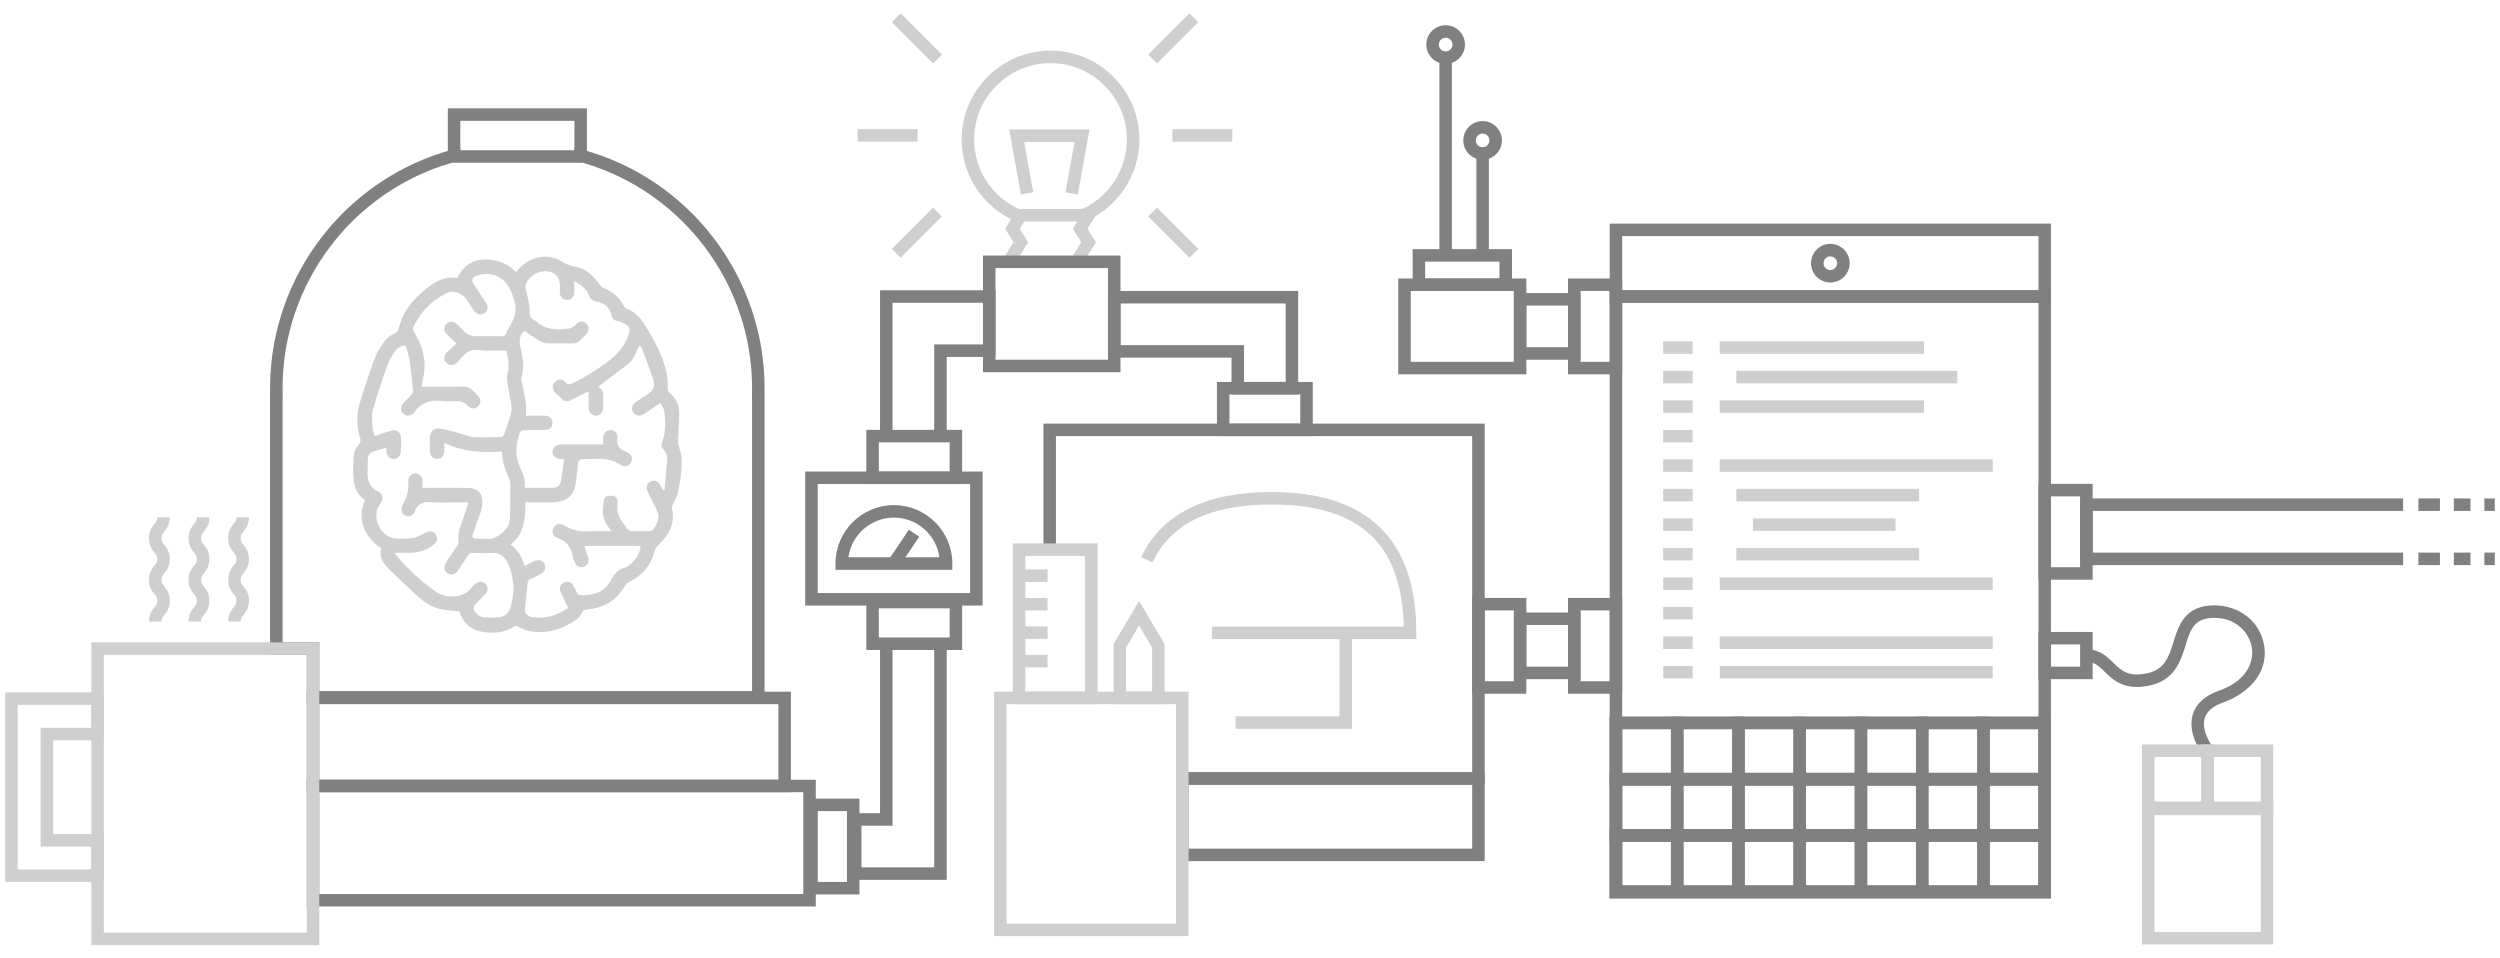 <?xml version="1.0" encoding="utf-8"?>
<!-- Generator: Adobe Illustrator 17.0.2, SVG Export Plug-In . SVG Version: 6.00 Build 0)  -->
<!DOCTYPE svg PUBLIC "-//W3C//DTD SVG 1.1//EN" "http://www.w3.org/Graphics/SVG/1.1/DTD/svg11.dtd">
<svg version="1.1" id="Calque_1" xmlns="http://www.w3.org/2000/svg" xmlns:xlink="http://www.w3.org/1999/xlink" x="0px" y="0px"
	 width="600px" height="230px" viewBox="0 0 600 230" enable-background="new 0 0 600 230" xml:space="preserve">
<polygon fill="#808080" points="356.326,188.333 283.749,188.333 283.749,185.333 353.326,185.333 353.326,104.667 253.421,104.667 
	253.421,131.917 250.421,131.917 250.421,101.667 356.326,101.667 "/>
<path fill="#808080" d="M492.232,215.667H386.326V69.666h105.906V215.667z M389.326,212.667h99.906V72.666h-99.906V212.667z"/>
<path fill="#808080" d="M492.232,72.666H386.326V53.667h105.906V72.666z M389.326,69.666h99.906V56.667h-99.906V69.666z"/>
<path fill="#808080" d="M492.232,188.5H386.326V172h105.906V188.5z M389.326,185.5h99.906V175h-99.906V185.5z"/>
<path fill="#808080" d="M404.027,188.5h-17.701V172h17.701V188.5z M389.326,185.5h11.701V175h-11.701V185.5z"/>
<path fill="#808080" d="M418.728,188.5h-17.701V172h17.701V188.5z M404.027,185.5h11.701V175h-11.701V185.5z"/>
<path fill="#808080" d="M433.429,188.5h-17.701V172h17.701V188.5z M418.728,185.5h11.701V175h-11.701V185.5z"/>
<path fill="#808080" d="M448.13,188.5h-17.701V172h17.701V188.5z M433.429,185.5h11.701V175h-11.701V185.5z"/>
<path fill="#808080" d="M462.831,188.5H445.13V172h17.701V188.5z M448.13,185.5h11.701V175H448.13V185.5z"/>
<path fill="#808080" d="M477.531,188.5h-17.7V172h17.7V188.5z M462.831,185.5h11.7V175h-11.7V185.5z"/>
<path fill="#808080" d="M492.232,188.5h-17.701V172h17.701V188.5z M477.531,185.5h11.701V175h-11.701V185.5z"/>
<path fill="#808080" d="M492.232,202H386.326v-16.5h105.906V202z M389.326,199h99.906v-10.5h-99.906V199z"/>
<path fill="#808080" d="M404.027,202h-17.701v-16.5h17.701V202z M389.326,199h11.701v-10.5h-11.701V199z"/>
<path fill="#808080" d="M418.728,202h-17.701v-16.5h17.701V202z M404.027,199h11.701v-10.5h-11.701V199z"/>
<path fill="#808080" d="M433.429,202h-17.701v-16.5h17.701V202z M418.728,199h11.701v-10.5h-11.701V199z"/>
<path fill="#808080" d="M448.13,202h-17.701v-16.5h17.701V202z M433.429,199h11.701v-10.5h-11.701V199z"/>
<path fill="#808080" d="M462.831,202H445.13v-16.5h17.701V202z M448.13,199h11.701v-10.5H448.13V199z"/>
<path fill="#808080" d="M477.531,202h-17.7v-16.5h17.7V202z M462.831,199h11.7v-10.5h-11.7V199z"/>
<path fill="#808080" d="M492.232,202h-17.701v-16.5h17.701V202z M477.531,199h11.701v-10.5h-11.701V199z"/>
<path fill="#808080" d="M492.232,215.5H386.326V199h105.906V215.5z M389.326,212.5h99.906V202h-99.906V212.5z"/>
<path fill="#808080" d="M404.027,215.5h-17.701V199h17.701V215.5z M389.326,212.5h11.701V202h-11.701V212.5z"/>
<path fill="#808080" d="M418.728,215.5h-17.701V199h17.701V215.5z M404.027,212.5h11.701V202h-11.701V212.5z"/>
<path fill="#808080" d="M433.429,215.5h-17.701V199h17.701V215.5z M418.728,212.5h11.701V202h-11.701V212.5z"/>
<path fill="#808080" d="M448.13,215.5h-17.701V199h17.701V215.5z M433.429,212.5h11.701V202h-11.701V212.5z"/>
<path fill="#808080" d="M462.831,215.5H445.13V199h17.701V215.5z M448.13,212.5h11.701V202H448.13V212.5z"/>
<path fill="#808080" d="M477.531,215.5h-17.7V199h17.7V215.5z M462.831,212.5h11.7V202h-11.7V212.5z"/>
<path fill="#808080" d="M492.232,215.5h-17.701V199h17.701V215.5z M477.531,212.5h11.701V202h-11.701V212.5z"/>
<path fill="#808080" d="M356.326,206.667H282.25v-21.333h74.076V206.667z M285.25,203.667h68.076v-15.333H285.25V203.667z"/>
<path fill="#808080" d="M195.788,217.556H73.625v-30.424h122.163V217.556z M76.625,214.556h116.163v-24.424H76.625V214.556z"/>
<path fill="#808080" d="M206.269,214.667h-13v-23h13V214.667z M196.269,211.667h7v-17h-7V211.667z"/>
<path fill="#808080" d="M366.326,166.5h-13v-23h13V166.5z M356.326,163.5h7v-17h-7V163.5z"/>
<path fill="#808080" d="M389.326,166.5h-13v-23h13V166.5z M379.326,163.5h7v-17h-7V163.5z"/>
<path fill="#808080" d="M315.062,104.667h-23v-13h23V104.667z M295.062,101.667h17v-7h-17V101.667z"/>
<rect x="243.999" y="50.167" fill="#CFCFCF" width="16.25" height="3"/>
<path fill="#808080" d="M379.326,163h-16v-16h16V163z M366.326,160h10v-10h-10V160z"/>
<path fill="#808080" d="M502.232,139.124h-13v-23h13V139.124z M492.232,136.124h7v-17h-7V136.124z"/>
<path fill="#808080" d="M502.232,163h-13v-11.334h13V163z M492.232,160h7v-5.334h-7V160z"/>
<polygon fill="#808080" points="576.75,135.624 499.232,135.624 499.232,119.624 576.75,119.624 576.75,122.624 502.232,122.624 
	502.232,132.624 576.75,132.624 "/>
<path fill="#808080" d="M389.326,89.833h-13v-23h13V89.833z M379.326,86.833h7v-17h-7V86.833z"/>
<path fill="#808080" d="M366.326,89.833h-30.743v-23h30.743V89.833z M338.583,86.833h24.743v-17h-24.743V86.833z"/>
<path fill="#808080" d="M362.875,69.833h-23.84v-10.04h23.84V69.833z M342.035,66.833h17.84v-4.04h-17.84V66.833z"/>
<path fill="#808080" d="M379.326,86.333h-16v-16h16V86.333z M366.326,83.333h10v-10h-10V83.333z"/>
<path fill="#808080" d="M311.562,94.667h-16v-8.834h-29.646v-16h45.646V94.667z M298.562,91.667h10V72.833h-39.646v10h29.646V91.667
	z"/>
<polygon fill="#808080" points="227.211,211.167 203.75,211.167 203.75,195.167 211.211,195.167 211.211,155 214.211,155 
	214.211,198.167 206.75,198.167 206.75,208.167 224.211,208.167 224.211,154.5 227.211,154.5 "/>
<polygon fill="#808080" points="227.211,104.667 224.211,104.667 224.211,82.666 235.916,82.666 235.916,72.666 214.211,72.666 
	214.211,104.667 211.211,104.667 211.211,69.666 238.916,69.666 238.916,85.666 227.211,85.666 "/>
<polygon fill="#CFCFCF" points="258.479,62.978 257.485,61.372 259.486,58.139 257.486,54.904 259.973,50.878 263.013,51.667 
	261.012,54.904 263.013,58.141 261.013,61.372 262.001,62.968 "/>
<polygon fill="#CFCFCF" points="242.229,62.978 241.235,61.372 243.236,58.139 241.236,54.904 243.723,50.878 246.275,52.455 
	244.762,54.904 246.763,58.141 244.763,61.372 245.751,62.968 "/>
<path fill="#CFCFCF" d="M243.457,52.977c-7.692-3.424-12.662-11.075-12.662-19.493c0-11.761,9.568-21.329,21.329-21.329
	c11.761,0,21.329,9.568,21.329,21.329c0,8.302-4.875,15.91-12.419,19.384l-1.255-2.725c6.484-2.985,10.674-9.524,10.674-16.659
	c0-10.106-8.222-18.329-18.329-18.329s-18.329,8.223-18.329,18.329c0,7.234,4.271,13.81,10.881,16.753L243.457,52.977z"/>
<rect x="280.058" y="2.173" transform="matrix(-0.707 -0.707 0.707 -0.707 474.157 214.766)" fill="#CFCFCF" width="3" height="14.018"/>
<rect x="274.55" y="54.313" transform="matrix(-0.707 -0.707 0.707 -0.707 441.184 294.371)" fill="#CFCFCF" width="14.018" height="3"/>
<rect x="281.372" y="31" fill="#CFCFCF" width="14.377" height="3"/>
<g>
	
		<rect x="213.023" y="7.683" transform="matrix(-0.707 -0.707 0.707 -0.707 369.126 171.262)" fill="#CFCFCF" width="14.018" height="3"/>
	
		<rect x="218.533" y="48.806" transform="matrix(-0.707 -0.707 0.707 -0.707 336.152 250.868)" fill="#CFCFCF" width="3" height="14.018"/>
	<rect x="205.844" y="31" fill="#CFCFCF" width="14.377" height="3"/>
</g>
<g>
	<path fill="#CFCFCF" d="M285.25,224.667h-46.667V166h46.667V224.667z M241.583,221.667h40.667V169h-40.667L241.583,221.667
		L241.583,221.667z"/>
	<path fill="#CFCFCF" d="M263.417,169h-20.334v-38.584h20.334V169z M246.082,166h14.334v-32.584h-14.334L246.082,166L246.082,166z"
		/>
	<path fill="#CFCFCF" d="M279.5,169h-12.25v-14.41l6.125-10.373l6.125,10.373V169z M270.25,166h6.25v-10.59l-3.125-5.293
		l-3.125,5.293V166z"/>
	<rect x="244.582" y="136.667" fill="#CFCFCF" width="6.834" height="3"/>
	<rect x="244.582" y="143.5" fill="#CFCFCF" width="6.834" height="3"/>
	<rect x="244.582" y="150.333" fill="#CFCFCF" width="6.834" height="3"/>
	<rect x="244.582" y="157.167" fill="#CFCFCF" width="6.834" height="3"/>
</g>
<path fill="#CFCFCF" d="M339.917,153.382h-49.074v-3h46.056c-0.476-19.977-10.592-29.296-31.729-29.296
	c-14.758,0-24.11,4.547-28.591,13.899l-2.705-1.297c4.96-10.353,15.49-15.603,31.296-15.603c23.056,0,34.746,11.37,34.746,33.796
	v1.501H339.917z"/>
<polygon fill="#CFCFCF" points="324.471,174.914 296.542,174.914 296.542,171.914 321.471,171.914 321.471,151.882 324.471,151.882 
	"/>
<rect x="412.728" y="81.917" fill="#CFCFCF" width="49.021" height="3"/>
<rect x="399.168" y="81.917" fill="#CFCFCF" width="7.082" height="3"/>
<rect x="399.168" y="89" fill="#CFCFCF" width="7.082" height="3"/>
<rect x="399.168" y="96.083" fill="#CFCFCF" width="7.082" height="3"/>
<rect x="399.168" y="103.167" fill="#CFCFCF" width="7.082" height="3"/>
<rect x="399.168" y="110.25" fill="#CFCFCF" width="7.082" height="3"/>
<rect x="399.168" y="117.333" fill="#CFCFCF" width="7.082" height="3"/>
<rect x="399.168" y="124.417" fill="#CFCFCF" width="7.082" height="3"/>
<rect x="399.168" y="131.5" fill="#CFCFCF" width="7.082" height="3"/>
<rect x="399.168" y="138.583" fill="#CFCFCF" width="7.082" height="3"/>
<rect x="399.168" y="145.667" fill="#CFCFCF" width="7.082" height="3"/>
<rect x="399.168" y="152.75" fill="#CFCFCF" width="7.082" height="3"/>
<rect x="399.168" y="159.833" fill="#CFCFCF" width="7.082" height="3"/>
<rect x="416.728" y="89" fill="#CFCFCF" width="53.021" height="3"/>
<rect x="412.728" y="96.083" fill="#CFCFCF" width="49.021" height="3"/>
<rect x="412.728" y="110.25" fill="#CFCFCF" width="65.521" height="3"/>
<rect x="416.728" y="117.333" fill="#CFCFCF" width="43.855" height="3"/>
<rect x="420.729" y="124.417" fill="#CFCFCF" width="34.188" height="3"/>
<rect x="416.728" y="131.5" fill="#CFCFCF" width="43.855" height="3"/>
<rect x="412.728" y="138.583" fill="#CFCFCF" width="65.521" height="3"/>
<rect x="412.728" y="152.75" fill="#CFCFCF" width="65.521" height="3"/>
<rect x="412.728" y="159.833" fill="#CFCFCF" width="65.521" height="3"/>
<path fill="#808080" d="M439.28,67.803c-2.557,0-4.637-2.08-4.637-4.637c0-2.558,2.08-4.638,4.637-4.638s4.637,2.08,4.637,4.638
	C443.916,65.723,441.836,67.803,439.28,67.803z M439.28,61.529c-0.903,0-1.637,0.734-1.637,1.638c0,0.902,0.734,1.637,1.637,1.637
	c0.902,0,1.637-0.734,1.637-1.637C440.916,62.263,440.182,61.529,439.28,61.529z"/>
<path fill="#808080" d="M346.954,15.333c-2.557,0-4.637-2.08-4.637-4.637s2.08-4.637,4.637-4.637s4.637,2.08,4.637,4.637
	S349.511,15.333,346.954,15.333z M346.954,9.059c-0.902,0-1.637,0.734-1.637,1.637s0.734,1.637,1.637,1.637
	c0.903,0,1.637-0.734,1.637-1.637S347.857,9.059,346.954,9.059z"/>
<rect x="345.454" y="13.833" fill="#808080" width="3" height="47.46"/>
<path fill="#808080" d="M355.826,38.334c-2.557,0-4.637-2.08-4.637-4.638c0-2.557,2.08-4.637,4.637-4.637s4.637,2.08,4.637,4.637
	C360.464,36.254,358.384,38.334,355.826,38.334z M355.826,32.06c-0.903,0-1.637,0.734-1.637,1.637s0.734,1.638,1.637,1.638
	s1.637-0.734,1.637-1.638C357.464,32.794,356.729,32.06,355.826,32.06z"/>
<rect x="354.326" y="36.834" fill="#808080" width="3" height="24.458"/>
<g>
	<path fill="#CFCFCF" d="M123.717,150.151c-2.322,1.681-5.093,1.959-7.996,1.471c-2.362-0.397-4.077-1.678-5.065-3.883
		c-0.173-0.386-0.326-0.782-0.431-1.034c-1.515-0.156-2.959-0.191-4.353-0.474c-2.169-0.44-3.985-1.651-5.595-3.115
		c-2.395-2.177-4.763-4.389-7.057-6.673c-1.33-1.324-2.288-2.889-1.754-4.898c-4.235-2.672-5.841-7.48-3.819-11.533
		c-2.503-1.57-2.851-4.111-2.885-6.765c-0.015-1.177,0.046-2.355,0.098-3.532c0.056-1.265,0.63-2.3,1.42-3.265
		c0.209-0.256,0.314-0.768,0.214-1.081c-0.962-2.991-1.027-5.979-0.058-8.969c1.097-3.385,2.169-6.781,3.383-10.124
		c0.473-1.304,1.244-2.516,1.987-3.703c0.759-1.211,1.812-2.133,3.175-2.678c0.229-0.092,0.415-0.416,0.519-0.674
		c0.581-1.441,0.942-3.006,1.729-4.319c1.597-2.667,3.835-4.79,6.394-6.559c1.861-1.286,3.861-2.07,6.159-1.589
		c1.621-3.733,5.02-5.226,9.359-4.163c1.793,0.439,3.332,1.317,4.678,2.687c0.256-0.279,0.488-0.53,0.719-0.783
		c2.67-2.93,6.925-3.77,10.07-1.857c1.118,0.68,2.128,1.205,3.508,1.411c2.572,0.383,4.354,2.225,5.845,4.301
		c0.26,0.363,0.653,0.713,1.062,0.872c2.073,0.808,3.646,2.135,4.638,4.145c0.131,0.266,0.368,0.575,0.626,0.667
		c1.884,0.668,3.239,1.963,4.257,3.612c2.287,3.703,4.504,7.455,5.412,11.784c0.245,1.17,0.318,2.396,0.299,3.593
		c-0.009,0.593,0.081,1,0.525,1.354c1.548,1.234,2.221,2.938,2.232,4.824c0.013,2.281-0.214,4.562-0.319,6.845
		c-0.013,0.273,0.075,0.555,0.145,0.826c0.241,0.94,0.664,1.868,0.71,2.816c0.146,2.955-0.229,5.883-0.938,8.748
		c-0.246,0.995-0.814,1.908-1.219,2.866c-0.093,0.219-0.221,0.491-0.167,0.694c1.001,3.738-0.796,6.455-3.269,8.894
		c-0.486,0.48-0.753,0.94-0.923,1.61c-0.847,3.354-3.01,5.644-6.046,7.189c-0.351,0.179-0.738,0.441-0.922,0.77
		c-2.02,3.608-5.137,5.472-9.197,5.825c-0.589,0.051-0.889,0.198-1.161,0.761c-0.288,0.596-0.754,1.18-1.288,1.57
		c-3.422,2.502-7.233,3.621-11.454,2.836C125.907,151.254,124.926,150.648,123.717,150.151z M136.364,145.893
		c-0.631-1.319-1.245-2.544-1.805-3.792c-0.413-0.92-0.09-1.827,0.735-2.266c0.857-0.456,1.825-0.16,2.344,0.755
		c0.322,0.568,0.567,1.179,0.891,1.746c0.112,0.196,0.347,0.43,0.546,0.451c2.895,0.31,5.943-0.562,7.418-3.323
		c0.838-1.568,1.749-2.804,3.546-3.245c0.421-0.103,0.818-0.421,1.159-0.718c1.352-1.177,2.39-2.541,2.534-4.474
		c-4.53,0-8.958,0-13.468,0c0.312,0.951,0.61,1.812,0.876,2.683c0.331,1.087-0.075,1.989-1.02,2.326
		c-0.927,0.331-1.832-0.15-2.228-1.201c-0.173-0.458-0.379-0.917-0.461-1.394c-0.374-2.159-1.483-3.619-3.628-4.355
		c-1.124-0.386-1.443-1.473-0.974-2.39c0.459-0.898,1.516-1.254,2.517-0.62c2.002,1.267,4.15,1.626,6.455,1.418
		c0.552-0.05,1.112-0.007,1.668-0.007c1.025,0,2.049,0,3.255,0c-0.591-0.887-1.151-1.545-1.507-2.3
		c-0.833-1.764-0.513-3.621-0.218-5.447c0.039-0.24,0.342-0.571,0.573-0.621c0.544-0.116,1.163-0.235,1.67-0.081
		c0.777,0.236,1.087,0.99,0.978,1.743c-0.301,2.072,0.45,3.758,1.727,5.297c0.229,0.275,0.357,0.645,0.615,0.881
		c0.257,0.235,0.613,0.492,0.934,0.504c1.471,0.053,2.945,0.037,4.417,0.011c0.262-0.005,0.624-0.096,0.766-0.281
		c1.347-1.756,1.834-3.194,0.843-5.048c-0.755-1.411-1.468-2.847-2.152-4.294c-0.443-0.939-0.077-1.909,0.793-2.323
		c0.846-0.403,1.744-0.106,2.264,0.772c0.256,0.433,0.476,0.887,0.713,1.332c0.124-0.013,0.247-0.026,0.371-0.038
		c0.194-2.27,0.366-4.543,0.591-6.81c0.124-1.254-0.172-2.297-1.105-3.192c-0.22-0.211-0.317-0.782-0.199-1.079
		c1.019-2.547,0.977-5.181,0.651-7.818c-0.082-0.666-0.591-1.28-0.934-1.979c-1.456,0.966-2.677,1.785-3.906,2.589
		c-1.019,0.667-1.995,0.542-2.59-0.312c-0.619-0.888-0.366-1.854,0.694-2.58c0.918-0.628,1.826-1.273,2.776-1.849
		c1.274-0.773,1.733-1.97,1.329-3.27c-0.801-2.578-1.805-5.093-2.743-7.628c-0.102-0.274-0.323-0.504-0.548-0.843
		c-0.34,0.707-0.66,1.247-0.866,1.828c-0.5,1.414-1.429,2.425-2.639,3.294c-2.189,1.57-4.302,3.246-6.484,4.906
		c0.976,0.464,1.282,1.218,1.237,2.196c-0.04,0.882-0.001,1.767-0.01,2.65c-0.013,1.258-0.701,2.061-1.747,2.056
		c-1.037-0.005-1.724-0.811-1.739-2.076c-0.015-1.23-0.003-2.461-0.003-3.761c-0.312,0.144-0.577,0.259-0.834,0.387
		c-1.112,0.553-2.229,1.097-3.329,1.672c-0.734,0.384-1.523,0.519-2.086-0.114c-0.912-1.027-2.572-1.623-2.319-3.374
		c0.068-0.472,0.608-1.019,1.072-1.257c0.691-0.354,1.443-0.118,1.936,0.509c0.507,0.644,0.951,0.598,1.663,0.262
		c2.938-1.387,5.643-3.101,8.271-5.024c2.348-1.718,4.146-3.673,5.143-6.425c0.571-1.577,0.502-2.131-1.01-2.931
		c-0.429-0.227-0.899-0.441-1.372-0.506c-0.958-0.131-1.461-0.585-1.686-1.552c-0.421-1.814-1.686-2.871-3.469-3.178
		c-1.019-0.175-1.575-0.61-1.956-1.569c-0.615-1.547-1.867-2.51-3.467-3.316c0,1.027,0.036,1.876-0.009,2.722
		c-0.059,1.121-0.801,1.81-1.817,1.765c-0.975-0.043-1.612-0.742-1.643-1.831c-0.018-0.621-0.004-1.244-0.004-1.865
		c-0.001-1.448-0.882-2.624-2.275-3.037c-2.081-0.617-4.585,0.528-5.665,2.503c-0.389,0.711-0.373,1.29-0.158,2.069
		c0.423,1.53,0.823,3.123,0.828,4.692c0.004,1.222,0.289,1.975,1.363,2.457c0.059,0.026,0.117,0.063,0.165,0.106
		c1.777,1.607,3.843,2.111,6.223,1.926c1.362-0.106,2.588-0.062,3.557-1.293c0.605-0.769,1.702-0.65,2.367,0.002
		c0.675,0.662,0.686,1.703-0.007,2.467c-0.439,0.484-0.947,0.907-1.376,1.399c-0.54,0.619-1.191,0.84-1.999,0.828
		c-2.029-0.029-4.059,0.029-6.086-0.034c-0.585-0.018-1.223-0.221-1.728-0.523c-1.279-0.764-2.497-1.632-3.72-2.445
		c-1.084,1.009-1.277,2.193-1.018,3.484c0.516,2.564,1.18,5.117,0.301,7.737c-0.068,0.202-0.014,0.459,0.03,0.681
		c0.543,2.774,1.356,5.508,1.084,8.452c1.522,0,2.924-0.009,4.326,0.002c1.309,0.01,2.043,0.643,2.037,1.728
		c-0.006,1.075-0.749,1.694-2.066,1.7c-1.636,0.008-3.274-0.029-4.908,0.032c-0.311,0.012-0.786,0.327-0.885,0.608
		c-0.961,2.733-1.208,5.503,0.018,8.222c0.691,1.532,1.348,3.045,1.196,4.777c-0.004,0.045,0.072,0.098,0.184,0.241
		c2.181,0,4.435,0.024,6.688-0.012c0.922-0.015,1.592-0.577,1.757-1.451c0.335-1.776,0.541-3.575,0.803-5.387
		c-0.309-0.03-0.437-0.048-0.566-0.054c-1.447-0.067-2.247-0.719-2.211-1.805c0.036-1.085,0.852-1.682,2.311-1.683
		c2.716-0.002,5.432,0,8.149,0c0.543,0,1.087,0,1.688,0c0-0.589-0.007-1.043,0.001-1.498c0.022-1.192,0.699-1.965,1.717-1.972
		c0.997-0.007,1.876,0.806,1.708,1.961c-0.261,1.799,0.508,2.728,2.096,3.225c0.062,0.019,0.121,0.051,0.179,0.081
		c1.101,0.576,1.48,1.452,1.038,2.396c-0.452,0.966-1.513,1.333-2.583,0.659c-1.918-1.207-3.965-1.559-6.173-1.38
		c-0.813,0.066-1.635,0.012-2.453,0.013c-1.239,0.002-1.458,0.174-1.613,1.428c-0.156,1.265-0.249,2.539-0.396,3.805
		c-0.409,3.518-2.144,5.096-5.695,5.155c-1.799,0.03-3.6,0.006-5.4,0.007c-0.346,0-0.691,0-1.087,0
		c-0.055,3.836-0.157,7.531-3.575,10.101c1.839,1.31,2.736,3.138,3.381,5.172c0.876-0.436,1.624-0.835,2.394-1.186
		c0.97-0.443,1.91-0.151,2.362,0.696c0.477,0.892,0.156,1.846-0.844,2.386c-0.862,0.466-1.735,0.916-2.628,1.318
		c-0.467,0.21-0.526,0.495-0.568,0.976c-0.179,2.073-0.476,4.136-0.657,6.21c-0.035,0.406,0.143,0.945,0.42,1.233
		c0.315,0.326,0.833,0.548,1.295,0.627C130.902,148.648,133.731,147.681,136.364,145.893z M94.786,132.666
		c0.149,0.325,0.178,0.46,0.258,0.552c2.839,3.32,5.971,6.333,9.585,8.799c1.288,0.879,2.806,1.222,4.394,1.119
		c1.747-0.113,3.199-0.774,4.257-2.217c0.21-0.287,0.493-0.525,0.762-0.763c0.783-0.692,1.797-0.697,2.469-0.024
		c0.693,0.693,0.701,1.672-0.029,2.459c-0.645,0.695-1.334,1.35-2.005,2.021c-1.026,1.027-1.057,1.7,0.013,2.725
		c0.382,0.366,0.928,0.725,1.428,0.769c1.288,0.114,2.599,0.14,3.887,0.032c1.406-0.117,2.238-0.976,2.681-2.352
		c0.676-2.099,0.924-4.236,0.61-6.39c-0.205-1.407-0.563-2.842-1.149-4.13c-0.751-1.652-1.999-2.743-4.071-2.571
		c-1.557,0.129-3.136-0.02-4.703,0.01c-0.252,0.005-0.576,0.246-0.733,0.471c-0.861,1.233-1.669,2.503-2.519,3.744
		c-0.687,1.003-1.66,1.24-2.52,0.656c-0.853-0.579-0.999-1.58-0.342-2.59c0.874-1.343,1.778-2.667,2.656-4.007
		c0.156-0.238,0.382-0.541,0.345-0.777c-0.379-2.436,0.664-4.545,1.461-6.718c0.332-0.905,0.593-1.836,0.92-2.862
		c-0.501-0.028-0.822-0.061-1.142-0.061c-2.552-0.003-5.115,0.139-7.654-0.041c-2.051-0.145-3.499,0.231-4.133,2.416
		c-0.126,0.435-0.826,0.928-1.303,0.974c-0.52,0.051-1.333-0.242-1.572-0.647c-0.291-0.494-0.367-1.401-0.099-1.887
		c1.037-1.878,1.735-3.788,1.44-5.966c-0.004-0.032,0.001-0.065,0.003-0.098c0.084-0.979,0.793-1.692,1.694-1.703
		c0.942-0.011,1.685,0.73,1.73,1.759c0.024,0.544,0.004,1.09,0.004,1.716c0.441,0,0.761,0,1.082,0
		c3.207,0.001,6.414-0.023,9.621,0.01c2.659,0.027,3.895,1.432,3.626,4.076c-0.062,0.613-0.195,1.231-0.392,1.814
		c-0.47,1.392-1.013,2.759-1.498,4.146c-0.75,2.144-0.722,2.178,1.506,2.149c1.078-0.014,2.331,0.295,3.196-0.147
		c1.888-0.965,3.727-2.244,3.841-4.705c0.109-2.347,0.084-4.702,0.091-7.053c0.002-0.748,0.122-1.589-0.166-2.227
		c-0.964-2.129-1.761-4.283-1.86-6.804c-4.739,0.385-9.341,0.131-13.816-2.044c0,0.876,0.027,1.461-0.006,2.042
		c-0.061,1.094-0.826,1.845-1.802,1.812c-0.94-0.032-1.64-0.775-1.671-1.833c-0.028-0.948-0.009-1.898-0.007-2.847
		c0.004-2.054,0.819-2.888,2.833-2.552c1.729,0.288,3.411,0.862,5.113,1.314c0.85,0.226,1.69,0.625,2.547,0.663
		c2.188,0.097,4.384,0.052,6.576,0.012c0.252-0.005,0.632-0.292,0.724-0.534c0.528-1.404,1.034-2.821,1.45-4.261
		c0.231-0.799,0.447-1.671,0.363-2.478c-0.173-1.651-0.595-3.275-0.834-4.922c-0.143-0.987-0.391-2.068-0.138-2.981
		c0.536-1.938,0.173-3.724-0.285-5.603c-1.652,0-3.22,0.004-4.788-0.001c-1.341-0.004-2.828-0.386-3.982,0.074
		c-1.15,0.459-1.965,1.756-2.927,2.686c-0.047,0.045-0.092,0.093-0.141,0.137c-0.85,0.762-1.825,0.784-2.535,0.058
		c-0.688-0.703-0.663-1.737,0.129-2.532c0.69-0.692,1.44-1.323,2.338-2.139c-0.916-0.835-1.692-1.487-2.401-2.205
		c-0.733-0.743-0.731-1.784-0.073-2.462c0.674-0.693,1.687-0.719,2.466-0.015c0.582,0.526,1.144,1.079,1.666,1.665
		c0.848,0.95,1.894,1.323,3.147,1.304c1.898-0.03,3.797-0.046,5.693,0.011c0.82,0.025,1.309-0.106,1.527-1.024
		c0.152-0.639,0.672-1.182,0.96-1.799c0.396-0.848,0.899-1.696,1.053-2.596c0.355-2.08-0.363-4.002-1.235-5.854
		c-1.475-3.132-4.715-4.451-7.957-3.261c-1.174,0.431-1.395,1.059-0.716,2.088c0.973,1.474,1.972,2.93,2.93,4.414
		c0.6,0.928,0.408,1.963-0.405,2.507c-0.822,0.55-1.824,0.328-2.471-0.592c-0.639-0.909-1.237-1.848-1.853-2.773
		c-0.987-1.482-3.151-2.258-4.754-1.464c-3.567,1.767-6.234,4.492-7.937,8.104c-0.15,0.317-0.052,0.889,0.145,1.211
		c2.233,3.642,3.169,7.489,2.014,11.71c-0.115,0.418-0.138,0.862-0.223,1.419c0.498,0,0.852,0,1.205,0
		c2.978-0.001,5.956,0.01,8.934-0.01c0.839-0.006,1.527,0.233,2.09,0.872c0.41,0.466,0.886,0.873,1.308,1.328
		c0.77,0.831,0.779,1.826,0.047,2.533c-0.705,0.681-1.656,0.659-2.464-0.065c-0.219-0.196-0.389-0.471-0.637-0.606
		c-0.428-0.234-0.892-0.524-1.354-0.548c-1.371-0.072-2.766,0.116-4.118-0.055c-2.812-0.357-5.122,0.314-6.76,2.747
		c-0.036,0.053-0.09,0.094-0.139,0.139c-0.851,0.782-1.81,0.823-2.535,0.107c-0.701-0.692-0.685-1.729,0.077-2.537
		c0.651-0.69,1.353-1.333,1.998-2.027c0.175-0.188,0.342-0.501,0.317-0.737c-0.27-2.63-0.52-5.264-0.902-7.879
		c-0.159-1.085-0.621-2.126-0.933-3.147c-1.372,0.152-2.174,0.763-2.718,1.655c-0.611,1-1.252,2.019-1.634,3.115
		c-1.224,3.515-2.434,7.042-3.436,10.623c-0.365,1.306-0.197,2.782-0.144,4.176c0.027,0.709,0.34,1.406,0.538,2.165
		c1.462-0.483,2.724-0.926,4.002-1.314c1.144-0.347,2.205,0.289,2.286,1.452c0.089,1.269,0.072,2.554-0.012,3.824
		c-0.062,0.929-0.867,1.553-1.744,1.535c-0.877-0.017-1.577-0.678-1.683-1.612c-0.04-0.348-0.037-0.701-0.057-1.119
		c-1.008,0.314-1.927,0.649-2.872,0.882c-1.016,0.25-1.485,0.897-1.546,1.877c-0.053,0.848-0.016,1.703-0.072,2.551
		c-0.154,2.321,0.337,4.247,2.702,5.344c0.985,0.457,1.112,1.473,0.571,2.447c-0.174,0.314-0.375,0.614-0.563,0.921
		c-1.727,2.811,0.482,7.444,3.777,7.765c1.455,0.142,2.963,0.133,4.403-0.087c1.013-0.155,1.953-0.783,2.926-1.198
		c0.325-0.139,0.641-0.357,0.978-0.397c0.805-0.094,1.383,0.297,1.718,1.029c0.368,0.803,0.102,1.478-0.5,2.032
		c-1.684,1.552-3.741,2.067-5.965,2.087C97.163,132.674,96.061,132.666,94.786,132.666z"/>
</g>
<path fill="#808080" d="M235.833,145.333H193.25v-32.165h42.583L235.833,145.333L235.833,145.333z M196.25,142.333h36.583v-26.165
	H196.25V142.333z"/>
<path fill="#808080" d="M228.562,136.75H200.52v-1.5c0-7.73,6.29-14.021,14.021-14.021s14.021,6.29,14.021,14.021L228.562,136.75
	L228.562,136.75z M203.622,133.75h21.838c-0.734-5.369-5.352-9.521-10.919-9.521S204.357,128.381,203.622,133.75z"/>
<g>
	<line fill="#808080" x1="214.541" y1="135.25" x2="219.416" y2="128"/>
	
		<rect x="215.471" y="127.252" transform="matrix(-0.83 -0.558 0.558 -0.83 323.572 361.916)" fill="#808080" width="3" height="8.737"/>
</g>
<path fill="#808080" d="M230.916,116.167h-23v-13h23V116.167z M210.916,113.167h17v-7h-17V113.167z"/>
<path fill="#808080" d="M230.916,156h-23v-13h23V156z M210.916,153h17v-7h-17V153z"/>
<path fill="#808080" d="M528.64,181.085c-0.154-0.201-3.752-4.993-2.381-9.595c0.775-2.599,2.902-4.529,6.323-5.738
	c6.691-2.365,8.437-6.934,7.839-10.422c-0.582-3.391-3.647-7.041-9.005-7.041c-4.841,0-5.701,2.775-6.893,6.617
	c-1.152,3.717-2.586,8.343-8.631,9.622c-6.069,1.28-8.68-1.263-10.776-3.309c-1.421-1.386-2.447-2.387-4.385-2.387v-3
	c3.158,0,4.923,1.721,6.479,3.239c1.911,1.863,3.558,3.474,8.061,2.521c4.321-0.914,5.278-4.001,6.387-7.574
	c1.205-3.89,2.706-8.729,9.758-8.729c6.08,0,10.999,3.921,11.962,9.534c1.229,7.165-4.509,11.889-9.796,13.757
	c-2.462,0.87-3.957,2.135-4.445,3.759c-0.941,3.132,1.861,6.893,1.89,6.93L528.64,181.085z"/>
<g>
	<polygon fill="#808080" points="140.865,37.359 137.865,37.359 137.865,29 110.475,29 110.475,37.352 107.475,37.352 107.475,26 
		140.865,26 	"/>
	<path fill="#808080" d="M183.5,168.878H73.625v-11.712h-8.809l0.005-64.769c0.341-26.403,18.239-49.566,43.761-56.493l1.893-0.514
		v0.672h27.39v-0.666l1.894,0.515c25.755,7.002,43.742,30.546,43.742,57.255c0,0.102-0.002,0.203-0.005,0.304l0.005,0.428
		L183.5,168.878L183.5,168.878z M76.625,165.878H180.5v-70.48h-0.018V93.88l0.01-0.362c0.004-0.117,0.009-0.233,0.009-0.352
		c0-25.041-16.654-47.152-40.616-54.104H108.43c-23.963,6.951-40.614,29.059-40.614,54.104c0,0.119,0.004,0.236,0.008,0.354
		l0.028,1.877h-0.036v58.769h8.809V165.878z"/>
</g>
<path fill="#808080" d="M189.815,190.132H73.625V166h116.19V190.132z M76.625,187.132h110.19V169H76.625V187.132z"/>
<polygon fill="#CFCFCF" points="76.625,226.833 21.916,226.833 21.916,154.167 76.625,154.167 76.625,193.833 73.625,193.833 
	73.625,157.167 24.916,157.167 24.916,223.833 73.625,223.833 73.625,188.632 76.625,188.632 "/>
<path fill="#CFCFCF" d="M24.916,211.667H1.25v-45.5h23.666v11.5H12.751v22.5h12.166L24.916,211.667L24.916,211.667z M4.25,208.667
	h17.666v-5.5H9.751v-28.5h12.166v-5.5H4.25V208.667z"/>
<path fill="#CFCFCF" d="M38.75,149.167h-3c0-1.775,0.768-2.735,1.329-3.437c0.447-0.558,0.671-0.838,0.671-1.562
	c0-0.723-0.224-1.003-0.671-1.561c-0.561-0.7-1.329-1.66-1.329-3.436s0.768-2.736,1.329-3.438c0.447-0.559,0.671-0.839,0.671-1.562
	c0-0.725-0.225-1.005-0.671-1.564c-0.561-0.701-1.329-1.661-1.329-3.438c0-1.776,0.768-2.737,1.328-3.438
	c0.447-0.56,0.672-0.84,0.672-1.565h3c0,1.776-0.768,2.737-1.328,3.438c-0.447,0.56-0.672,0.84-0.672,1.565s0.225,1.006,0.672,1.565
	c0.561,0.701,1.328,1.661,1.328,3.438s-0.768,2.736-1.329,3.438c-0.447,0.559-0.671,0.839-0.671,1.562
	c0,0.723,0.224,1.003,0.671,1.561c0.561,0.7,1.329,1.66,1.329,3.436s-0.768,2.735-1.329,3.437
	C38.974,148.164,38.75,148.444,38.75,149.167z"/>
<path fill="#CFCFCF" d="M48.25,149.167h-3c0-1.775,0.768-2.735,1.329-3.437c0.447-0.558,0.671-0.838,0.671-1.562
	c0-0.723-0.224-1.003-0.671-1.561c-0.561-0.7-1.329-1.66-1.329-3.436s0.768-2.736,1.329-3.438c0.447-0.559,0.671-0.839,0.671-1.562
	c0-0.725-0.225-1.005-0.671-1.564c-0.561-0.701-1.329-1.661-1.329-3.438c0-1.776,0.768-2.737,1.328-3.438
	c0.447-0.56,0.672-0.84,0.672-1.565h3c0,1.776-0.768,2.737-1.328,3.438c-0.447,0.56-0.672,0.84-0.672,1.565s0.225,1.006,0.672,1.565
	c0.561,0.701,1.328,1.661,1.328,3.438s-0.768,2.736-1.329,3.438c-0.447,0.559-0.671,0.839-0.671,1.562
	c0,0.723,0.224,1.003,0.671,1.561c0.561,0.7,1.329,1.66,1.329,3.436s-0.768,2.735-1.329,3.437
	C48.474,148.164,48.25,148.444,48.25,149.167z"/>
<path fill="#CFCFCF" d="M57.75,149.167h-3c0-1.775,0.768-2.735,1.329-3.437c0.447-0.558,0.671-0.838,0.671-1.562
	c0-0.723-0.224-1.003-0.671-1.561c-0.561-0.7-1.329-1.66-1.329-3.436s0.768-2.736,1.329-3.438c0.447-0.559,0.671-0.839,0.671-1.562
	c0-0.725-0.225-1.005-0.671-1.564c-0.561-0.701-1.329-1.661-1.329-3.438c0-1.776,0.768-2.737,1.328-3.438
	c0.447-0.56,0.672-0.84,0.672-1.565h3c0,1.776-0.768,2.737-1.328,3.438c-0.447,0.56-0.672,0.84-0.672,1.565s0.225,1.006,0.672,1.565
	c0.561,0.701,1.328,1.661,1.328,3.438s-0.768,2.736-1.329,3.438c-0.447,0.559-0.671,0.839-0.671,1.562
	c0,0.723,0.224,1.003,0.671,1.561c0.561,0.7,1.329,1.66,1.329,3.436s-0.768,2.735-1.329,3.437
	C57.974,148.164,57.75,148.444,57.75,149.167z"/>
<rect x="580.417" y="119.624" fill="#808080" width="5.166" height="3"/>
<rect x="588.917" y="119.624" fill="#808080" width="4" height="3"/>
<rect x="596.25" y="119.624" fill="#808080" width="2.5" height="3"/>
<rect x="580.417" y="132.624" fill="#808080" width="5.166" height="3"/>
<rect x="588.917" y="132.624" fill="#808080" width="4" height="3"/>
<rect x="596.25" y="132.624" fill="#808080" width="2.5" height="3"/>
<polygon fill="#CFCFCF" points="258.67,46.683 255.718,46.15 257.9,34.06 245.794,34.06 247.976,46.15 245.024,46.683 
	242.204,31.06 261.49,31.06 "/>
<path fill="#808080" d="M268.916,89.333h-33v-28h33V89.333z M238.916,86.333h27v-22h-27L238.916,86.333L238.916,86.333z"/>
<path fill="#CFCFCF" d="M545.583,226.667h-31.5v-34.034h31.5V226.667z M517.083,223.667h25.5v-28.034h-25.5V223.667z"/>
<path fill="#CFCFCF" d="M531.333,195.36h-17.25v-16.684h17.25V195.36z M517.083,192.36h11.25v-10.684h-11.25V192.36z"/>
<path fill="#CFCFCF" d="M545.583,195.36h-17.25v-16.684h17.25V195.36z M531.333,192.36h11.25v-10.684h-11.25V192.36z"/>
</svg>
